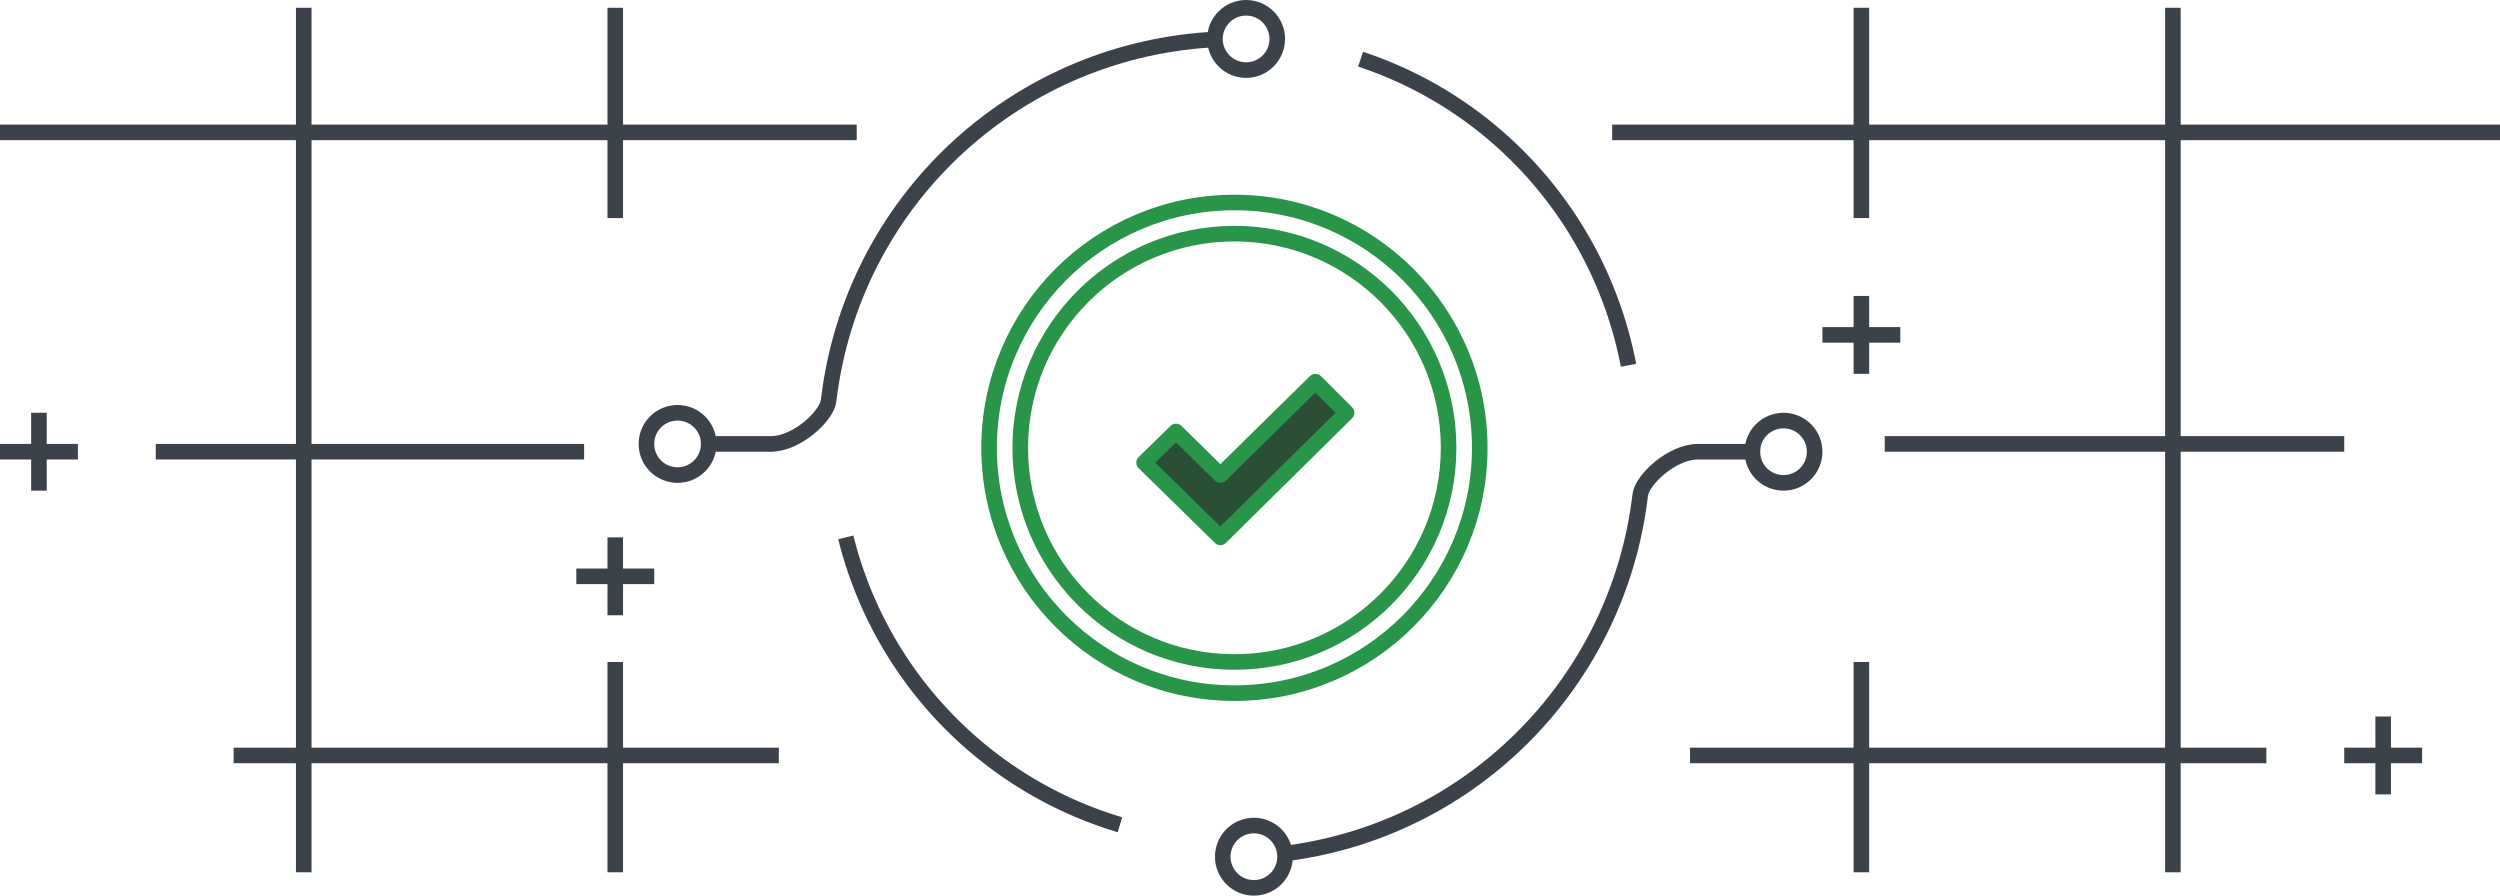 <svg version="1.1" id="Слой_1" xmlns="http://www.w3.org/2000/svg" x="0" y="0" viewBox="0 0 321 115" xml:space="preserve"><g id="images" transform="translate(-578 -683)"><path id="Прямоугольник_538_копия_4" fill="#3C4249" d="M856 795v-14h-38v14h-2v-14h-21v-2h21v-11h2v11h38v-38h-36v-2h36v-38h-38v10h-2v-10h-31v-2h31v-15h2v15h38v-15h2v15h41v2h-41v38h21v2h-21v38h11v2h-11v14h-2zm-200 0v-14h-38v14h-2v-14h-8v-2h8v-37h-18v-2h18v-39h-38v-2h38v-15h2v15h38v-15h2v15h30v2h-30v10h-2v-10h-38v39h35v2h-35v37h38v-11h2v11h20v2h-20v14h-2zm227-10v-4h-4v-2h4v-4h2v4h4v2h-4v4h-2zm-227-23v-4h-4v-2h4v-4h2v4h4v2h-4v4h-2zm-74-16v-4h-4v-2h4v-4h2v4h4v2h-4v4h-2zm234-15v-4h-4v-2h4v-4h2v4h4v2h-4v4h-2z"/><g id="Группа_4"><path id="Эллипс_2047_копия_5" fill="none" stroke="#3C4249" stroke-width="2" d="M743.7 792.5c23.7-3.3 42.1-22.2 44.9-45.9.2-2 4.1-5.6 7.4-5.6h8"/><path id="Эллипс_2047_копия_6" fill="none" stroke="#3C4249" stroke-width="2" d="M733.4 688.1c-25.4 1.6-46 21-49 46.3-.2 2-4.1 5.6-7.4 5.6h-8"/><g id="Эллипс_2050_копия" transform="translate(733 683)" fill="none"><circle cx="5" cy="5" r="5"/><circle stroke="#3C4249" stroke-width="2" cx="5" cy="5" r="4"/></g><g id="Эллипс_2050_копия_2" transform="translate(734 788)" fill="none"><circle cx="5" cy="5" r="5"/><circle stroke="#3C4249" stroke-width="2" cx="5" cy="5" r="4"/></g><g id="Эллипс_2050_копия_3" transform="translate(660 735)" fill="none"><circle cx="5" cy="5" r="5"/><circle stroke="#3C4249" stroke-width="2" cx="5" cy="5" r="4"/></g><g id="Эллипс_2050_копия_4" transform="translate(802 736)" fill="none"><circle cx="5" cy="5" r="5"/><circle stroke="#3C4249" stroke-width="2" cx="5" cy="5" r="4"/></g><path id="Эллипс_2047_копия_4" fill="none" stroke="#3C4249" stroke-width="2" d="M721.8 788.9a51.45 51.45 0 01-35.2-36.9m66.1-61.4c17.8 5.9 30.9 21 34.4 39.3"/><g id="Сгруппировать_749"><g id="Эллипс_2047_копия_3" transform="translate(704 708)" fill="none"><circle cx="32.5" cy="32.5" r="32.5"/><circle stroke="#289548" stroke-width="2" cx="32.5" cy="32.5" r="31.5"/></g><path id="check_копия_6" fill="#2B4F35" stroke="#289548" stroke-width="2" stroke-linejoin="round" d="M746.9 732l-12.2 12-5.7-5.6-4.1 4 9.8 9.6 16.2-16-4-4z"/><g id="Эллипс_2047_копия_3-2" transform="translate(708 712)" fill="none"><circle cx="28.5" cy="28.5" r="28.5"/><circle stroke="#289548" stroke-width="2" cx="28.5" cy="28.5" r="27.5"/></g></g></g></g></svg>